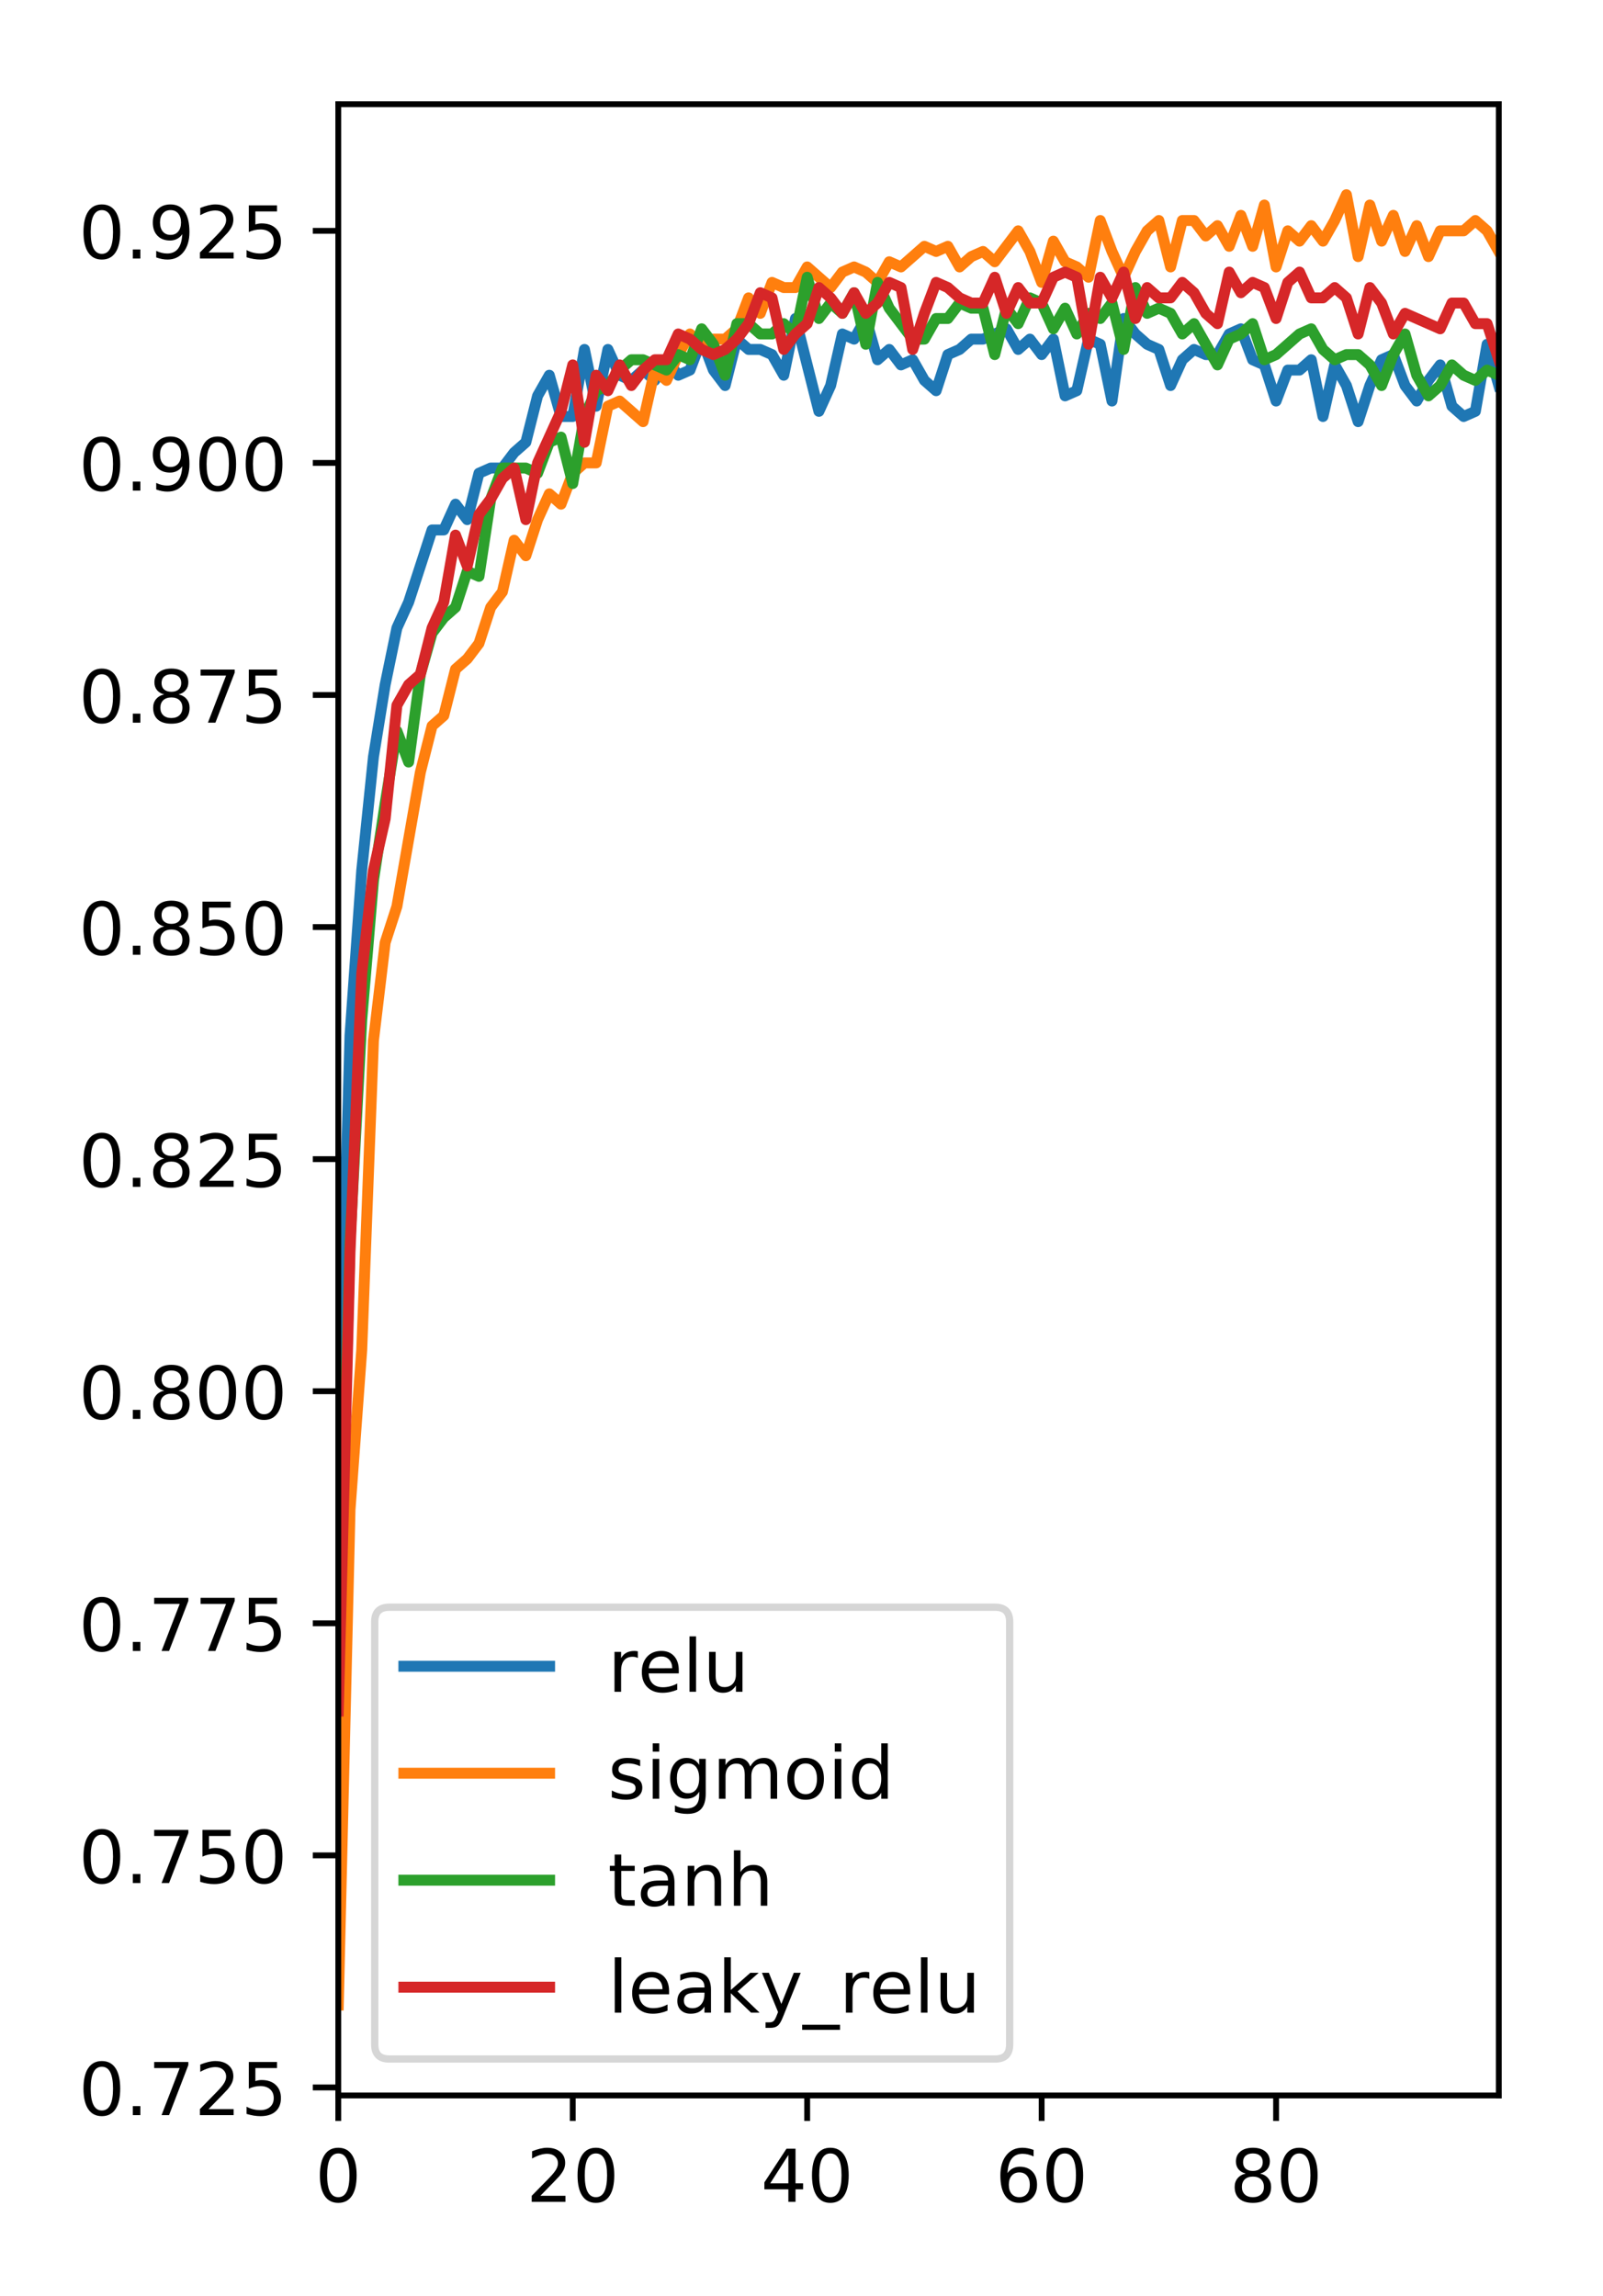 <?xml version="1.0" encoding="utf-8" standalone="no"?>
<!DOCTYPE svg PUBLIC "-//W3C//DTD SVG 1.1//EN"
  "http://www.w3.org/Graphics/SVG/1.1/DTD/svg11.dtd">
<!-- Created with matplotlib (https://matplotlib.org/) -->
<svg height="315pt" version="1.1" viewBox="0 0 220 315" width="220pt" xmlns="http://www.w3.org/2000/svg" xmlns:xlink="http://www.w3.org/1999/xlink">
 <defs>
  <style type="text/css">
*{stroke-linecap:butt;stroke-linejoin:round;}
  </style>
 </defs>
 <g id="figure_1">
  <g id="patch_1">
   <path d="M 0 315 
L 220 315 
L 220 0 
L 0 0 
z
" style="fill:#ffffff;"/>
  </g>
  <g id="axes_1">
   <g id="patch_2">
    <path d="M 46.428 287.522 
L 205.7 287.522 
L 205.7 14.3 
L 46.428 14.3 
z
" style="fill:#ffffff;"/>
   </g>
   <g id="matplotlib.axis_1">
    <g id="xtick_1">
     <g id="line2d_1">
      <defs>
       <path d="M 0 0 
L 0 3.5 
" id="mc4a5645171" style="stroke:#000000;stroke-width:0.8;"/>
      </defs>
      <g>
       <use style="stroke:#000000;stroke-width:0.8;" x="46.428" xlink:href="#mc4a5645171" y="287.522"/>
      </g>
     </g>
     <g id="text_1">
      <!-- 0 -->
      <defs>
       <path d="M 31.781 66.406 
Q 24.172 66.406 20.328 58.906 
Q 16.5 51.422 16.5 36.375 
Q 16.5 21.391 20.328 13.891 
Q 24.172 6.391 31.781 6.391 
Q 39.453 6.391 43.281 13.891 
Q 47.125 21.391 47.125 36.375 
Q 47.125 51.422 43.281 58.906 
Q 39.453 66.406 31.781 66.406 
z
M 31.781 74.219 
Q 44.047 74.219 50.516 64.516 
Q 56.984 54.828 56.984 36.375 
Q 56.984 17.969 50.516 8.266 
Q 44.047 -1.422 31.781 -1.422 
Q 19.531 -1.422 13.062 8.266 
Q 6.594 17.969 6.594 36.375 
Q 6.594 54.828 13.062 64.516 
Q 19.531 74.219 31.781 74.219 
z
" id="DejaVuSans-48"/>
      </defs>
      <g transform="translate(43.247 302.12)scale(0.1 -0.1)">
       <use xlink:href="#DejaVuSans-48"/>
      </g>
     </g>
    </g>
    <g id="xtick_2">
     <g id="line2d_2">
      <g>
       <use style="stroke:#000000;stroke-width:0.8;" x="78.604" xlink:href="#mc4a5645171" y="287.522"/>
      </g>
     </g>
     <g id="text_2">
      <!-- 20 -->
      <defs>
       <path d="M 19.188 8.297 
L 53.609 8.297 
L 53.609 0 
L 7.328 0 
L 7.328 8.297 
Q 12.938 14.109 22.625 23.891 
Q 32.328 33.688 34.812 36.531 
Q 39.547 41.844 41.422 45.531 
Q 43.312 49.219 43.312 52.781 
Q 43.312 58.594 39.234 62.25 
Q 35.156 65.922 28.609 65.922 
Q 23.969 65.922 18.812 64.312 
Q 13.672 62.703 7.812 59.422 
L 7.812 69.391 
Q 13.766 71.781 18.938 73 
Q 24.125 74.219 28.422 74.219 
Q 39.75 74.219 46.484 68.547 
Q 53.219 62.891 53.219 53.422 
Q 53.219 48.922 51.531 44.891 
Q 49.859 40.875 45.406 35.406 
Q 44.188 33.984 37.641 27.219 
Q 31.109 20.453 19.188 8.297 
z
" id="DejaVuSans-50"/>
      </defs>
      <g transform="translate(72.242 302.12)scale(0.1 -0.1)">
       <use xlink:href="#DejaVuSans-50"/>
       <use x="63.623" xlink:href="#DejaVuSans-48"/>
      </g>
     </g>
    </g>
    <g id="xtick_3">
     <g id="line2d_3">
      <g>
       <use style="stroke:#000000;stroke-width:0.8;" x="110.78" xlink:href="#mc4a5645171" y="287.522"/>
      </g>
     </g>
     <g id="text_3">
      <!-- 40 -->
      <defs>
       <path d="M 37.797 64.312 
L 12.891 25.391 
L 37.797 25.391 
z
M 35.203 72.906 
L 47.609 72.906 
L 47.609 25.391 
L 58.016 25.391 
L 58.016 17.188 
L 47.609 17.188 
L 47.609 0 
L 37.797 0 
L 37.797 17.188 
L 4.891 17.188 
L 4.891 26.703 
z
" id="DejaVuSans-52"/>
      </defs>
      <g transform="translate(104.418 302.12)scale(0.1 -0.1)">
       <use xlink:href="#DejaVuSans-52"/>
       <use x="63.623" xlink:href="#DejaVuSans-48"/>
      </g>
     </g>
    </g>
    <g id="xtick_4">
     <g id="line2d_4">
      <g>
       <use style="stroke:#000000;stroke-width:0.8;" x="142.957" xlink:href="#mc4a5645171" y="287.522"/>
      </g>
     </g>
     <g id="text_4">
      <!-- 60 -->
      <defs>
       <path d="M 33.016 40.375 
Q 26.375 40.375 22.484 35.828 
Q 18.609 31.297 18.609 23.391 
Q 18.609 15.531 22.484 10.953 
Q 26.375 6.391 33.016 6.391 
Q 39.656 6.391 43.531 10.953 
Q 47.406 15.531 47.406 23.391 
Q 47.406 31.297 43.531 35.828 
Q 39.656 40.375 33.016 40.375 
z
M 52.594 71.297 
L 52.594 62.312 
Q 48.875 64.062 45.094 64.984 
Q 41.312 65.922 37.594 65.922 
Q 27.828 65.922 22.672 59.328 
Q 17.531 52.734 16.797 39.406 
Q 19.672 43.656 24.016 45.922 
Q 28.375 48.188 33.594 48.188 
Q 44.578 48.188 50.953 41.516 
Q 57.328 34.859 57.328 23.391 
Q 57.328 12.156 50.688 5.359 
Q 44.047 -1.422 33.016 -1.422 
Q 20.359 -1.422 13.672 8.266 
Q 6.984 17.969 6.984 36.375 
Q 6.984 53.656 15.188 63.938 
Q 23.391 74.219 37.203 74.219 
Q 40.922 74.219 44.703 73.484 
Q 48.484 72.75 52.594 71.297 
z
" id="DejaVuSans-54"/>
      </defs>
      <g transform="translate(136.594 302.12)scale(0.1 -0.1)">
       <use xlink:href="#DejaVuSans-54"/>
       <use x="63.623" xlink:href="#DejaVuSans-48"/>
      </g>
     </g>
    </g>
    <g id="xtick_5">
     <g id="line2d_5">
      <g>
       <use style="stroke:#000000;stroke-width:0.8;" x="175.133" xlink:href="#mc4a5645171" y="287.522"/>
      </g>
     </g>
     <g id="text_5">
      <!-- 80 -->
      <defs>
       <path d="M 31.781 34.625 
Q 24.75 34.625 20.719 30.859 
Q 16.703 27.094 16.703 20.516 
Q 16.703 13.922 20.719 10.156 
Q 24.75 6.391 31.781 6.391 
Q 38.812 6.391 42.859 10.172 
Q 46.922 13.969 46.922 20.516 
Q 46.922 27.094 42.891 30.859 
Q 38.875 34.625 31.781 34.625 
z
M 21.922 38.812 
Q 15.578 40.375 12.031 44.719 
Q 8.5 49.078 8.5 55.328 
Q 8.5 64.062 14.719 69.141 
Q 20.953 74.219 31.781 74.219 
Q 42.672 74.219 48.875 69.141 
Q 55.078 64.062 55.078 55.328 
Q 55.078 49.078 51.531 44.719 
Q 48 40.375 41.703 38.812 
Q 48.828 37.156 52.797 32.312 
Q 56.781 27.484 56.781 20.516 
Q 56.781 9.906 50.312 4.234 
Q 43.844 -1.422 31.781 -1.422 
Q 19.734 -1.422 13.25 4.234 
Q 6.781 9.906 6.781 20.516 
Q 6.781 27.484 10.781 32.312 
Q 14.797 37.156 21.922 38.812 
z
M 18.312 54.391 
Q 18.312 48.734 21.844 45.562 
Q 25.391 42.391 31.781 42.391 
Q 38.141 42.391 41.719 45.562 
Q 45.312 48.734 45.312 54.391 
Q 45.312 60.062 41.719 63.234 
Q 38.141 66.406 31.781 66.406 
Q 25.391 66.406 21.844 63.234 
Q 18.312 60.062 18.312 54.391 
z
" id="DejaVuSans-56"/>
      </defs>
      <g transform="translate(168.77 302.12)scale(0.1 -0.1)">
       <use xlink:href="#DejaVuSans-56"/>
       <use x="63.623" xlink:href="#DejaVuSans-48"/>
      </g>
     </g>
    </g>
   </g>
   <g id="matplotlib.axis_2">
    <g id="ytick_1">
     <g id="line2d_6">
      <defs>
       <path d="M 0 0 
L -3.5 0 
" id="ma31506665f" style="stroke:#000000;stroke-width:0.8;"/>
      </defs>
      <g>
       <use style="stroke:#000000;stroke-width:0.8;" x="46.428" xlink:href="#ma31506665f" y="286.425"/>
      </g>
     </g>
     <g id="text_6">
      <!-- 0.725 -->
      <defs>
       <path d="M 10.688 12.406 
L 21 12.406 
L 21 0 
L 10.688 0 
z
" id="DejaVuSans-46"/>
       <path d="M 8.203 72.906 
L 55.078 72.906 
L 55.078 68.703 
L 28.609 0 
L 18.312 0 
L 43.219 64.594 
L 8.203 64.594 
z
" id="DejaVuSans-55"/>
       <path d="M 10.797 72.906 
L 49.516 72.906 
L 49.516 64.594 
L 19.828 64.594 
L 19.828 46.734 
Q 21.969 47.469 24.109 47.828 
Q 26.266 48.188 28.422 48.188 
Q 40.625 48.188 47.75 41.5 
Q 54.891 34.812 54.891 23.391 
Q 54.891 11.625 47.562 5.094 
Q 40.234 -1.422 26.906 -1.422 
Q 22.312 -1.422 17.547 -0.641 
Q 12.797 0.141 7.719 1.703 
L 7.719 11.625 
Q 12.109 9.234 16.797 8.062 
Q 21.484 6.891 26.703 6.891 
Q 35.156 6.891 40.078 11.328 
Q 45.016 15.766 45.016 23.391 
Q 45.016 31 40.078 35.438 
Q 35.156 39.891 26.703 39.891 
Q 22.75 39.891 18.812 39.016 
Q 14.891 38.141 10.797 36.281 
z
" id="DejaVuSans-53"/>
      </defs>
      <g transform="translate(10.8 290.224)scale(0.1 -0.1)">
       <use xlink:href="#DejaVuSans-48"/>
       <use x="63.623" xlink:href="#DejaVuSans-46"/>
       <use x="95.41" xlink:href="#DejaVuSans-55"/>
       <use x="159.033" xlink:href="#DejaVuSans-50"/>
       <use x="222.656" xlink:href="#DejaVuSans-53"/>
      </g>
     </g>
    </g>
    <g id="ytick_2">
     <g id="line2d_7">
      <g>
       <use style="stroke:#000000;stroke-width:0.8;" x="46.428" xlink:href="#ma31506665f" y="254.581"/>
      </g>
     </g>
     <g id="text_7">
      <!-- 0.750 -->
      <g transform="translate(10.8 258.38)scale(0.1 -0.1)">
       <use xlink:href="#DejaVuSans-48"/>
       <use x="63.623" xlink:href="#DejaVuSans-46"/>
       <use x="95.41" xlink:href="#DejaVuSans-55"/>
       <use x="159.033" xlink:href="#DejaVuSans-53"/>
       <use x="222.656" xlink:href="#DejaVuSans-48"/>
      </g>
     </g>
    </g>
    <g id="ytick_3">
     <g id="line2d_8">
      <g>
       <use style="stroke:#000000;stroke-width:0.8;" x="46.428" xlink:href="#ma31506665f" y="222.737"/>
      </g>
     </g>
     <g id="text_8">
      <!-- 0.775 -->
      <g transform="translate(10.8 226.536)scale(0.1 -0.1)">
       <use xlink:href="#DejaVuSans-48"/>
       <use x="63.623" xlink:href="#DejaVuSans-46"/>
       <use x="95.41" xlink:href="#DejaVuSans-55"/>
       <use x="159.033" xlink:href="#DejaVuSans-55"/>
       <use x="222.656" xlink:href="#DejaVuSans-53"/>
      </g>
     </g>
    </g>
    <g id="ytick_4">
     <g id="line2d_9">
      <g>
       <use style="stroke:#000000;stroke-width:0.8;" x="46.428" xlink:href="#ma31506665f" y="190.893"/>
      </g>
     </g>
     <g id="text_9">
      <!-- 0.800 -->
      <g transform="translate(10.8 194.692)scale(0.1 -0.1)">
       <use xlink:href="#DejaVuSans-48"/>
       <use x="63.623" xlink:href="#DejaVuSans-46"/>
       <use x="95.41" xlink:href="#DejaVuSans-56"/>
       <use x="159.033" xlink:href="#DejaVuSans-48"/>
       <use x="222.656" xlink:href="#DejaVuSans-48"/>
      </g>
     </g>
    </g>
    <g id="ytick_5">
     <g id="line2d_10">
      <g>
       <use style="stroke:#000000;stroke-width:0.8;" x="46.428" xlink:href="#ma31506665f" y="159.049"/>
      </g>
     </g>
     <g id="text_10">
      <!-- 0.825 -->
      <g transform="translate(10.8 162.848)scale(0.1 -0.1)">
       <use xlink:href="#DejaVuSans-48"/>
       <use x="63.623" xlink:href="#DejaVuSans-46"/>
       <use x="95.41" xlink:href="#DejaVuSans-56"/>
       <use x="159.033" xlink:href="#DejaVuSans-50"/>
       <use x="222.656" xlink:href="#DejaVuSans-53"/>
      </g>
     </g>
    </g>
    <g id="ytick_6">
     <g id="line2d_11">
      <g>
       <use style="stroke:#000000;stroke-width:0.8;" x="46.428" xlink:href="#ma31506665f" y="127.205"/>
      </g>
     </g>
     <g id="text_11">
      <!-- 0.850 -->
      <g transform="translate(10.8 131.004)scale(0.1 -0.1)">
       <use xlink:href="#DejaVuSans-48"/>
       <use x="63.623" xlink:href="#DejaVuSans-46"/>
       <use x="95.41" xlink:href="#DejaVuSans-56"/>
       <use x="159.033" xlink:href="#DejaVuSans-53"/>
       <use x="222.656" xlink:href="#DejaVuSans-48"/>
      </g>
     </g>
    </g>
    <g id="ytick_7">
     <g id="line2d_12">
      <g>
       <use style="stroke:#000000;stroke-width:0.8;" x="46.428" xlink:href="#ma31506665f" y="95.361"/>
      </g>
     </g>
     <g id="text_12">
      <!-- 0.875 -->
      <g transform="translate(10.8 99.16)scale(0.1 -0.1)">
       <use xlink:href="#DejaVuSans-48"/>
       <use x="63.623" xlink:href="#DejaVuSans-46"/>
       <use x="95.41" xlink:href="#DejaVuSans-56"/>
       <use x="159.033" xlink:href="#DejaVuSans-55"/>
       <use x="222.656" xlink:href="#DejaVuSans-53"/>
      </g>
     </g>
    </g>
    <g id="ytick_8">
     <g id="line2d_13">
      <g>
       <use style="stroke:#000000;stroke-width:0.8;" x="46.428" xlink:href="#ma31506665f" y="63.517"/>
      </g>
     </g>
     <g id="text_13">
      <!-- 0.900 -->
      <defs>
       <path d="M 10.984 1.516 
L 10.984 10.5 
Q 14.703 8.734 18.5 7.812 
Q 22.312 6.891 25.984 6.891 
Q 35.75 6.891 40.891 13.453 
Q 46.047 20.016 46.781 33.406 
Q 43.953 29.203 39.594 26.953 
Q 35.25 24.703 29.984 24.703 
Q 19.047 24.703 12.672 31.312 
Q 6.297 37.938 6.297 49.422 
Q 6.297 60.641 12.938 67.422 
Q 19.578 74.219 30.609 74.219 
Q 43.266 74.219 49.922 64.516 
Q 56.594 54.828 56.594 36.375 
Q 56.594 19.141 48.406 8.859 
Q 40.234 -1.422 26.422 -1.422 
Q 22.703 -1.422 18.891 -0.688 
Q 15.094 0.047 10.984 1.516 
z
M 30.609 32.422 
Q 37.25 32.422 41.125 36.953 
Q 45.016 41.5 45.016 49.422 
Q 45.016 57.281 41.125 61.844 
Q 37.25 66.406 30.609 66.406 
Q 23.969 66.406 20.094 61.844 
Q 16.219 57.281 16.219 49.422 
Q 16.219 41.5 20.094 36.953 
Q 23.969 32.422 30.609 32.422 
z
" id="DejaVuSans-57"/>
      </defs>
      <g transform="translate(10.8 67.316)scale(0.1 -0.1)">
       <use xlink:href="#DejaVuSans-48"/>
       <use x="63.623" xlink:href="#DejaVuSans-46"/>
       <use x="95.41" xlink:href="#DejaVuSans-57"/>
       <use x="159.033" xlink:href="#DejaVuSans-48"/>
       <use x="222.656" xlink:href="#DejaVuSans-48"/>
      </g>
     </g>
    </g>
    <g id="ytick_9">
     <g id="line2d_14">
      <g>
       <use style="stroke:#000000;stroke-width:0.8;" x="46.428" xlink:href="#ma31506665f" y="31.673"/>
      </g>
     </g>
     <g id="text_14">
      <!-- 0.925 -->
      <g transform="translate(10.8 35.472)scale(0.1 -0.1)">
       <use xlink:href="#DejaVuSans-48"/>
       <use x="63.623" xlink:href="#DejaVuSans-46"/>
       <use x="95.41" xlink:href="#DejaVuSans-57"/>
       <use x="159.033" xlink:href="#DejaVuSans-50"/>
       <use x="222.656" xlink:href="#DejaVuSans-53"/>
      </g>
     </g>
    </g>
   </g>
   <g id="line2d_15">
    <path clip-path="url(#p5e2d512b3e)" d="M 46.428 199.385 
L 48.037 142.065 
L 49.646 119.421 
L 51.255 103.853 
L 52.863 93.945 
L 54.472 86.161 
L 56.081 82.623 
L 57.69 77.67 
L 59.299 72.716 
L 60.907 72.716 
L 62.516 69.178 
L 64.125 71.301 
L 65.734 64.932 
L 67.343 64.224 
L 68.951 64.224 
L 70.56 62.101 
L 72.169 60.686 
L 73.778 54.317 
L 75.387 51.487 
L 76.995 57.148 
L 78.604 57.148 
L 80.213 47.949 
L 81.822 55.733 
L 83.431 47.949 
L 85.039 51.487 
L 86.648 52.194 
L 88.257 50.779 
L 89.866 52.194 
L 91.475 49.364 
L 93.084 51.487 
L 94.692 50.779 
L 96.301 46.533 
L 97.91 50.779 
L 99.519 52.902 
L 101.128 46.533 
L 102.736 47.949 
L 104.345 47.949 
L 105.954 48.656 
L 107.563 51.487 
L 109.172 43.703 
L 110.78 50.071 
L 112.389 56.44 
L 113.998 52.902 
L 115.607 45.826 
L 117.216 46.533 
L 118.824 43.703 
L 120.433 49.364 
L 122.042 47.949 
L 123.651 50.071 
L 125.26 49.364 
L 126.868 52.194 
L 128.477 53.61 
L 130.086 48.656 
L 131.695 47.949 
L 133.304 46.533 
L 134.912 46.533 
L 136.521 45.826 
L 138.13 45.118 
L 139.739 47.949 
L 141.348 46.533 
L 142.957 48.656 
L 144.565 46.533 
L 146.174 54.317 
L 147.783 53.61 
L 149.392 46.533 
L 151.001 47.241 
L 152.609 55.025 
L 154.218 43.703 
L 155.827 45.826 
L 157.436 47.241 
L 159.045 47.949 
L 160.653 52.902 
L 162.262 49.364 
L 163.871 47.949 
L 165.48 48.656 
L 167.089 48.656 
L 168.697 45.826 
L 170.306 45.118 
L 171.915 49.364 
L 173.524 50.071 
L 175.133 55.025 
L 176.741 50.779 
L 178.35 50.779 
L 179.959 49.364 
L 181.568 57.148 
L 183.177 50.071 
L 184.786 52.902 
L 186.394 57.856 
L 188.003 52.902 
L 189.612 49.364 
L 191.221 48.656 
L 192.83 52.902 
L 194.438 55.025 
L 196.047 52.194 
L 197.656 50.071 
L 199.265 55.733 
L 200.874 57.148 
L 202.482 56.44 
L 204.091 47.241 
L 205.7 52.902 
" style="fill:none;stroke:#1f77b4;stroke-linecap:square;stroke-width:1.5;"/>
   </g>
   <g id="line2d_16">
    <path clip-path="url(#p5e2d512b3e)" d="M 46.428 275.103 
L 48.037 207.169 
L 49.646 185.232 
L 51.255 142.773 
L 52.863 129.328 
L 54.472 124.374 
L 56.081 115.175 
L 57.69 105.975 
L 59.299 99.607 
L 60.907 98.191 
L 62.516 91.823 
L 64.125 90.407 
L 65.734 88.284 
L 67.343 83.331 
L 68.951 81.208 
L 70.56 74.131 
L 72.169 76.254 
L 73.778 71.301 
L 75.387 67.763 
L 76.995 69.178 
L 78.604 64.932 
L 80.213 63.517 
L 81.822 63.517 
L 83.431 55.733 
L 85.039 55.025 
L 86.648 56.44 
L 88.257 57.856 
L 89.866 50.779 
L 91.475 52.194 
L 93.084 48.656 
L 94.692 45.826 
L 96.301 47.241 
L 97.91 46.533 
L 99.519 46.533 
L 101.128 45.118 
L 102.736 40.872 
L 104.345 42.995 
L 105.954 38.749 
L 107.563 39.457 
L 109.172 39.457 
L 110.78 36.626 
L 112.389 38.042 
L 113.998 39.457 
L 115.607 37.334 
L 117.216 36.626 
L 118.824 37.334 
L 120.433 38.749 
L 122.042 35.919 
L 123.651 36.626 
L 125.26 35.211 
L 126.868 33.796 
L 128.477 34.503 
L 130.086 33.796 
L 131.695 36.626 
L 133.304 35.211 
L 134.912 34.503 
L 136.521 35.919 
L 138.13 33.796 
L 139.739 31.673 
L 141.348 34.503 
L 142.957 38.749 
L 144.565 33.088 
L 146.174 35.919 
L 147.783 36.626 
L 149.392 38.041 
L 151.001 30.257 
L 152.609 34.503 
L 154.218 38.042 
L 155.827 34.503 
L 157.436 31.673 
L 159.045 30.257 
L 160.653 36.626 
L 162.262 30.257 
L 163.871 30.257 
L 165.48 32.38 
L 167.089 30.965 
L 168.697 33.796 
L 170.306 29.55 
L 171.915 33.796 
L 173.524 28.134 
L 175.133 36.626 
L 176.741 31.673 
L 178.35 33.088 
L 179.959 30.965 
L 181.568 33.088 
L 183.177 30.257 
L 184.786 26.719 
L 186.394 35.211 
L 188.003 28.134 
L 189.612 33.088 
L 191.221 29.55 
L 192.83 34.503 
L 194.438 30.965 
L 196.047 35.211 
L 197.656 31.673 
L 199.265 31.673 
L 200.874 31.673 
L 202.482 30.257 
L 204.091 31.673 
L 205.7 34.503 
" style="fill:none;stroke:#ff7f0e;stroke-linecap:square;stroke-width:1.5;"/>
   </g>
   <g id="line2d_17">
    <path clip-path="url(#p5e2d512b3e)" d="M 46.428 230.521 
L 48.037 170.371 
L 49.646 139.942 
L 51.255 120.836 
L 52.863 110.221 
L 54.472 100.314 
L 56.081 104.56 
L 57.69 92.53 
L 59.299 86.869 
L 60.907 84.746 
L 62.516 83.331 
L 64.125 78.377 
L 65.734 79.085 
L 67.343 68.47 
L 68.951 64.224 
L 70.56 64.224 
L 72.169 64.224 
L 73.778 64.932 
L 75.387 60.686 
L 76.995 59.979 
L 78.604 66.347 
L 80.213 57.148 
L 81.822 53.61 
L 83.431 52.902 
L 85.039 50.779 
L 86.648 49.364 
L 88.257 49.364 
L 89.866 50.071 
L 91.475 50.779 
L 93.084 48.656 
L 94.692 49.364 
L 96.301 45.118 
L 97.91 47.241 
L 99.519 51.487 
L 101.128 44.41 
L 102.736 44.41 
L 104.345 45.826 
L 105.954 45.826 
L 107.563 44.41 
L 109.172 45.826 
L 110.78 38.041 
L 112.389 43.703 
L 113.998 41.58 
L 115.607 42.995 
L 117.216 40.164 
L 118.824 47.241 
L 120.433 38.749 
L 122.042 42.287 
L 123.651 44.41 
L 125.26 46.533 
L 126.868 46.533 
L 128.477 43.703 
L 130.086 43.703 
L 131.695 41.58 
L 133.304 42.287 
L 134.912 42.287 
L 136.521 48.656 
L 138.13 42.287 
L 139.739 44.41 
L 141.348 40.872 
L 142.957 41.58 
L 144.565 45.118 
L 146.174 42.287 
L 147.783 45.826 
L 149.392 42.995 
L 151.001 43.703 
L 152.609 41.58 
L 154.218 47.949 
L 155.827 39.457 
L 157.436 42.995 
L 159.045 42.287 
L 160.653 42.995 
L 162.262 45.826 
L 163.871 44.41 
L 165.48 47.241 
L 167.089 50.071 
L 168.697 46.533 
L 170.306 45.826 
L 171.915 44.41 
L 173.524 49.364 
L 175.133 48.656 
L 176.741 47.241 
L 178.35 45.826 
L 179.959 45.118 
L 181.568 47.949 
L 183.177 49.364 
L 184.786 48.656 
L 186.394 48.656 
L 188.003 50.071 
L 189.612 52.902 
L 191.221 48.656 
L 192.83 45.826 
L 194.438 51.487 
L 196.047 54.317 
L 197.656 52.902 
L 199.265 50.071 
L 200.874 51.487 
L 202.482 52.194 
L 204.091 50.779 
L 205.7 51.487 
" style="fill:none;stroke:#2ca02c;stroke-linecap:square;stroke-width:1.5;"/>
   </g>
   <g id="line2d_18">
    <path clip-path="url(#p5e2d512b3e)" d="M 46.428 234.767 
L 48.037 171.786 
L 49.646 133.574 
L 51.255 119.421 
L 52.863 112.344 
L 54.472 96.776 
L 56.081 93.945 
L 57.69 92.53 
L 59.299 86.161 
L 60.907 82.623 
L 62.516 73.424 
L 64.125 77.67 
L 65.734 70.593 
L 67.343 68.47 
L 68.951 65.64 
L 70.56 64.224 
L 72.169 71.301 
L 73.778 63.517 
L 75.387 59.979 
L 76.995 56.44 
L 78.604 50.071 
L 80.213 60.686 
L 81.822 51.487 
L 83.431 53.61 
L 85.039 50.071 
L 86.648 52.902 
L 88.257 50.779 
L 89.866 49.364 
L 91.475 49.364 
L 93.084 45.826 
L 94.692 46.533 
L 96.301 47.949 
L 97.91 48.656 
L 99.519 47.949 
L 101.128 46.533 
L 102.736 44.41 
L 104.345 40.164 
L 105.954 40.872 
L 107.563 47.949 
L 109.172 45.826 
L 110.78 44.41 
L 112.389 39.457 
L 113.998 40.872 
L 115.607 42.995 
L 117.216 40.164 
L 118.824 42.995 
L 120.433 41.58 
L 122.042 38.749 
L 123.651 39.457 
L 125.26 47.949 
L 126.868 42.995 
L 128.477 38.749 
L 130.086 39.457 
L 131.695 40.872 
L 133.304 41.58 
L 134.912 41.58 
L 136.521 38.042 
L 138.13 42.995 
L 139.739 39.457 
L 141.348 41.58 
L 142.957 41.58 
L 144.565 38.041 
L 146.174 37.334 
L 147.783 38.042 
L 149.392 47.241 
L 151.001 38.041 
L 152.609 40.872 
L 154.218 37.334 
L 155.827 43.703 
L 157.436 39.457 
L 159.045 40.872 
L 160.653 40.872 
L 162.262 38.749 
L 163.871 40.164 
L 165.48 42.995 
L 167.089 44.41 
L 168.697 37.334 
L 170.306 40.164 
L 171.915 38.749 
L 173.524 39.457 
L 175.133 43.703 
L 176.741 38.749 
L 178.35 37.334 
L 179.959 40.872 
L 181.568 40.872 
L 183.177 39.457 
L 184.786 40.872 
L 186.394 45.826 
L 188.003 39.457 
L 189.612 41.58 
L 191.221 45.826 
L 192.83 42.995 
L 194.438 43.703 
L 196.047 44.41 
L 197.656 45.118 
L 199.265 41.58 
L 200.874 41.58 
L 202.482 44.41 
L 204.091 44.41 
L 205.7 49.364 
" style="fill:none;stroke:#d62728;stroke-linecap:square;stroke-width:1.5;"/>
   </g>
   <g id="patch_3">
    <path d="M 46.428 287.522 
L 46.428 14.3 
" style="fill:none;stroke:#000000;stroke-linecap:square;stroke-linejoin:miter;stroke-width:0.8;"/>
   </g>
   <g id="patch_4">
    <path d="M 205.7 287.522 
L 205.7 14.3 
" style="fill:none;stroke:#000000;stroke-linecap:square;stroke-linejoin:miter;stroke-width:0.8;"/>
   </g>
   <g id="patch_5">
    <path d="M 46.428 287.522 
L 205.7 287.522 
" style="fill:none;stroke:#000000;stroke-linecap:square;stroke-linejoin:miter;stroke-width:0.8;"/>
   </g>
   <g id="patch_6">
    <path d="M 46.428 14.3 
L 205.7 14.3 
" style="fill:none;stroke:#000000;stroke-linecap:square;stroke-linejoin:miter;stroke-width:0.8;"/>
   </g>
   <g id="legend_1">
    <g id="patch_7">
     <path d="M 53.428 282.522 
L 136.569 282.522 
Q 138.569 282.522 138.569 280.522 
L 138.569 222.531 
Q 138.569 220.531 136.569 220.531 
L 53.428 220.531 
Q 51.428 220.531 51.428 222.531 
L 51.428 280.522 
Q 51.428 282.522 53.428 282.522 
z
" style="fill:#ffffff;opacity:0.8;stroke:#cccccc;stroke-linejoin:miter;"/>
    </g>
    <g id="line2d_19">
     <path d="M 55.428 228.63 
L 75.428 228.63 
" style="fill:none;stroke:#1f77b4;stroke-linecap:square;stroke-width:1.5;"/>
    </g>
    <g id="line2d_20"/>
    <g id="text_15">
     <!-- relu -->
     <defs>
      <path d="M 41.109 46.297 
Q 39.594 47.172 37.812 47.578 
Q 36.031 48 33.891 48 
Q 26.266 48 22.188 43.047 
Q 18.109 38.094 18.109 28.812 
L 18.109 0 
L 9.078 0 
L 9.078 54.688 
L 18.109 54.688 
L 18.109 46.188 
Q 20.953 51.172 25.484 53.578 
Q 30.031 56 36.531 56 
Q 37.453 56 38.578 55.875 
Q 39.703 55.766 41.062 55.516 
z
" id="DejaVuSans-114"/>
      <path d="M 56.203 29.594 
L 56.203 25.203 
L 14.891 25.203 
Q 15.484 15.922 20.484 11.062 
Q 25.484 6.203 34.422 6.203 
Q 39.594 6.203 44.453 7.469 
Q 49.312 8.734 54.109 11.281 
L 54.109 2.781 
Q 49.266 0.734 44.188 -0.344 
Q 39.109 -1.422 33.891 -1.422 
Q 20.797 -1.422 13.156 6.188 
Q 5.516 13.812 5.516 26.812 
Q 5.516 40.234 12.766 48.109 
Q 20.016 56 32.328 56 
Q 43.359 56 49.781 48.891 
Q 56.203 41.797 56.203 29.594 
z
M 47.219 32.234 
Q 47.125 39.594 43.094 43.984 
Q 39.062 48.391 32.422 48.391 
Q 24.906 48.391 20.391 44.141 
Q 15.875 39.891 15.188 32.172 
z
" id="DejaVuSans-101"/>
      <path d="M 9.422 75.984 
L 18.406 75.984 
L 18.406 0 
L 9.422 0 
z
" id="DejaVuSans-108"/>
      <path d="M 8.5 21.578 
L 8.5 54.688 
L 17.484 54.688 
L 17.484 21.922 
Q 17.484 14.156 20.5 10.266 
Q 23.531 6.391 29.594 6.391 
Q 36.859 6.391 41.078 11.031 
Q 45.312 15.672 45.312 23.688 
L 45.312 54.688 
L 54.297 54.688 
L 54.297 0 
L 45.312 0 
L 45.312 8.406 
Q 42.047 3.422 37.719 1 
Q 33.406 -1.422 27.688 -1.422 
Q 18.266 -1.422 13.375 4.438 
Q 8.5 10.297 8.5 21.578 
z
M 31.109 56 
z
" id="DejaVuSans-117"/>
     </defs>
     <g transform="translate(83.428 232.13)scale(0.1 -0.1)">
      <use xlink:href="#DejaVuSans-114"/>
      <use x="41.082" xlink:href="#DejaVuSans-101"/>
      <use x="102.605" xlink:href="#DejaVuSans-108"/>
      <use x="130.389" xlink:href="#DejaVuSans-117"/>
     </g>
    </g>
    <g id="line2d_21">
     <path d="M 55.428 243.308 
L 75.428 243.308 
" style="fill:none;stroke:#ff7f0e;stroke-linecap:square;stroke-width:1.5;"/>
    </g>
    <g id="line2d_22"/>
    <g id="text_16">
     <!-- sigmoid -->
     <defs>
      <path d="M 44.281 53.078 
L 44.281 44.578 
Q 40.484 46.531 36.375 47.5 
Q 32.281 48.484 27.875 48.484 
Q 21.188 48.484 17.844 46.438 
Q 14.5 44.391 14.5 40.281 
Q 14.5 37.156 16.891 35.375 
Q 19.281 33.594 26.516 31.984 
L 29.594 31.297 
Q 39.156 29.25 43.188 25.516 
Q 47.219 21.781 47.219 15.094 
Q 47.219 7.469 41.188 3.016 
Q 35.156 -1.422 24.609 -1.422 
Q 20.219 -1.422 15.453 -0.562 
Q 10.688 0.297 5.422 2 
L 5.422 11.281 
Q 10.406 8.688 15.234 7.391 
Q 20.062 6.109 24.812 6.109 
Q 31.156 6.109 34.562 8.281 
Q 37.984 10.453 37.984 14.406 
Q 37.984 18.062 35.516 20.016 
Q 33.062 21.969 24.703 23.781 
L 21.578 24.516 
Q 13.234 26.266 9.516 29.906 
Q 5.812 33.547 5.812 39.891 
Q 5.812 47.609 11.281 51.797 
Q 16.75 56 26.812 56 
Q 31.781 56 36.172 55.266 
Q 40.578 54.547 44.281 53.078 
z
" id="DejaVuSans-115"/>
      <path d="M 9.422 54.688 
L 18.406 54.688 
L 18.406 0 
L 9.422 0 
z
M 9.422 75.984 
L 18.406 75.984 
L 18.406 64.594 
L 9.422 64.594 
z
" id="DejaVuSans-105"/>
      <path d="M 45.406 27.984 
Q 45.406 37.75 41.375 43.109 
Q 37.359 48.484 30.078 48.484 
Q 22.859 48.484 18.828 43.109 
Q 14.797 37.75 14.797 27.984 
Q 14.797 18.266 18.828 12.891 
Q 22.859 7.516 30.078 7.516 
Q 37.359 7.516 41.375 12.891 
Q 45.406 18.266 45.406 27.984 
z
M 54.391 6.781 
Q 54.391 -7.172 48.188 -13.984 
Q 42 -20.797 29.203 -20.797 
Q 24.469 -20.797 20.266 -20.094 
Q 16.062 -19.391 12.109 -17.922 
L 12.109 -9.188 
Q 16.062 -11.328 19.922 -12.344 
Q 23.781 -13.375 27.781 -13.375 
Q 36.625 -13.375 41.016 -8.766 
Q 45.406 -4.156 45.406 5.172 
L 45.406 9.625 
Q 42.625 4.781 38.281 2.391 
Q 33.938 0 27.875 0 
Q 17.828 0 11.672 7.656 
Q 5.516 15.328 5.516 27.984 
Q 5.516 40.672 11.672 48.328 
Q 17.828 56 27.875 56 
Q 33.938 56 38.281 53.609 
Q 42.625 51.219 45.406 46.391 
L 45.406 54.688 
L 54.391 54.688 
z
" id="DejaVuSans-103"/>
      <path d="M 52 44.188 
Q 55.375 50.25 60.062 53.125 
Q 64.75 56 71.094 56 
Q 79.641 56 84.281 50.016 
Q 88.922 44.047 88.922 33.016 
L 88.922 0 
L 79.891 0 
L 79.891 32.719 
Q 79.891 40.578 77.094 44.375 
Q 74.312 48.188 68.609 48.188 
Q 61.625 48.188 57.562 43.547 
Q 53.516 38.922 53.516 30.906 
L 53.516 0 
L 44.484 0 
L 44.484 32.719 
Q 44.484 40.625 41.703 44.406 
Q 38.922 48.188 33.109 48.188 
Q 26.219 48.188 22.156 43.531 
Q 18.109 38.875 18.109 30.906 
L 18.109 0 
L 9.078 0 
L 9.078 54.688 
L 18.109 54.688 
L 18.109 46.188 
Q 21.188 51.219 25.484 53.609 
Q 29.781 56 35.688 56 
Q 41.656 56 45.828 52.969 
Q 50 49.953 52 44.188 
z
" id="DejaVuSans-109"/>
      <path d="M 30.609 48.391 
Q 23.391 48.391 19.188 42.75 
Q 14.984 37.109 14.984 27.297 
Q 14.984 17.484 19.156 11.844 
Q 23.344 6.203 30.609 6.203 
Q 37.797 6.203 41.984 11.859 
Q 46.188 17.531 46.188 27.297 
Q 46.188 37.016 41.984 42.703 
Q 37.797 48.391 30.609 48.391 
z
M 30.609 56 
Q 42.328 56 49.016 48.375 
Q 55.719 40.766 55.719 27.297 
Q 55.719 13.875 49.016 6.219 
Q 42.328 -1.422 30.609 -1.422 
Q 18.844 -1.422 12.172 6.219 
Q 5.516 13.875 5.516 27.297 
Q 5.516 40.766 12.172 48.375 
Q 18.844 56 30.609 56 
z
" id="DejaVuSans-111"/>
      <path d="M 45.406 46.391 
L 45.406 75.984 
L 54.391 75.984 
L 54.391 0 
L 45.406 0 
L 45.406 8.203 
Q 42.578 3.328 38.25 0.953 
Q 33.938 -1.422 27.875 -1.422 
Q 17.969 -1.422 11.734 6.484 
Q 5.516 14.406 5.516 27.297 
Q 5.516 40.188 11.734 48.094 
Q 17.969 56 27.875 56 
Q 33.938 56 38.25 53.625 
Q 42.578 51.266 45.406 46.391 
z
M 14.797 27.297 
Q 14.797 17.391 18.875 11.75 
Q 22.953 6.109 30.078 6.109 
Q 37.203 6.109 41.297 11.75 
Q 45.406 17.391 45.406 27.297 
Q 45.406 37.203 41.297 42.844 
Q 37.203 48.484 30.078 48.484 
Q 22.953 48.484 18.875 42.844 
Q 14.797 37.203 14.797 27.297 
z
" id="DejaVuSans-100"/>
     </defs>
     <g transform="translate(83.428 246.808)scale(0.1 -0.1)">
      <use xlink:href="#DejaVuSans-115"/>
      <use x="52.1" xlink:href="#DejaVuSans-105"/>
      <use x="79.883" xlink:href="#DejaVuSans-103"/>
      <use x="143.359" xlink:href="#DejaVuSans-109"/>
      <use x="240.771" xlink:href="#DejaVuSans-111"/>
      <use x="301.953" xlink:href="#DejaVuSans-105"/>
      <use x="329.736" xlink:href="#DejaVuSans-100"/>
     </g>
    </g>
    <g id="line2d_23">
     <path d="M 55.428 257.986 
L 75.428 257.986 
" style="fill:none;stroke:#2ca02c;stroke-linecap:square;stroke-width:1.5;"/>
    </g>
    <g id="line2d_24"/>
    <g id="text_17">
     <!-- tanh -->
     <defs>
      <path d="M 18.312 70.219 
L 18.312 54.688 
L 36.812 54.688 
L 36.812 47.703 
L 18.312 47.703 
L 18.312 18.016 
Q 18.312 11.328 20.141 9.422 
Q 21.969 7.516 27.594 7.516 
L 36.812 7.516 
L 36.812 0 
L 27.594 0 
Q 17.188 0 13.234 3.875 
Q 9.281 7.766 9.281 18.016 
L 9.281 47.703 
L 2.688 47.703 
L 2.688 54.688 
L 9.281 54.688 
L 9.281 70.219 
z
" id="DejaVuSans-116"/>
      <path d="M 34.281 27.484 
Q 23.391 27.484 19.188 25 
Q 14.984 22.516 14.984 16.5 
Q 14.984 11.719 18.141 8.906 
Q 21.297 6.109 26.703 6.109 
Q 34.188 6.109 38.703 11.406 
Q 43.219 16.703 43.219 25.484 
L 43.219 27.484 
z
M 52.203 31.203 
L 52.203 0 
L 43.219 0 
L 43.219 8.297 
Q 40.141 3.328 35.547 0.953 
Q 30.953 -1.422 24.312 -1.422 
Q 15.922 -1.422 10.953 3.297 
Q 6 8.016 6 15.922 
Q 6 25.141 12.172 29.828 
Q 18.359 34.516 30.609 34.516 
L 43.219 34.516 
L 43.219 35.406 
Q 43.219 41.609 39.141 45 
Q 35.062 48.391 27.688 48.391 
Q 23 48.391 18.547 47.266 
Q 14.109 46.141 10.016 43.891 
L 10.016 52.203 
Q 14.938 54.109 19.578 55.047 
Q 24.219 56 28.609 56 
Q 40.484 56 46.344 49.844 
Q 52.203 43.703 52.203 31.203 
z
" id="DejaVuSans-97"/>
      <path d="M 54.891 33.016 
L 54.891 0 
L 45.906 0 
L 45.906 32.719 
Q 45.906 40.484 42.875 44.328 
Q 39.844 48.188 33.797 48.188 
Q 26.516 48.188 22.312 43.547 
Q 18.109 38.922 18.109 30.906 
L 18.109 0 
L 9.078 0 
L 9.078 54.688 
L 18.109 54.688 
L 18.109 46.188 
Q 21.344 51.125 25.703 53.562 
Q 30.078 56 35.797 56 
Q 45.219 56 50.047 50.172 
Q 54.891 44.344 54.891 33.016 
z
" id="DejaVuSans-110"/>
      <path d="M 54.891 33.016 
L 54.891 0 
L 45.906 0 
L 45.906 32.719 
Q 45.906 40.484 42.875 44.328 
Q 39.844 48.188 33.797 48.188 
Q 26.516 48.188 22.312 43.547 
Q 18.109 38.922 18.109 30.906 
L 18.109 0 
L 9.078 0 
L 9.078 75.984 
L 18.109 75.984 
L 18.109 46.188 
Q 21.344 51.125 25.703 53.562 
Q 30.078 56 35.797 56 
Q 45.219 56 50.047 50.172 
Q 54.891 44.344 54.891 33.016 
z
" id="DejaVuSans-104"/>
     </defs>
     <g transform="translate(83.428 261.486)scale(0.1 -0.1)">
      <use xlink:href="#DejaVuSans-116"/>
      <use x="39.209" xlink:href="#DejaVuSans-97"/>
      <use x="100.488" xlink:href="#DejaVuSans-110"/>
      <use x="163.867" xlink:href="#DejaVuSans-104"/>
     </g>
    </g>
    <g id="line2d_25">
     <path d="M 55.428 272.664 
L 75.428 272.664 
" style="fill:none;stroke:#d62728;stroke-linecap:square;stroke-width:1.5;"/>
    </g>
    <g id="line2d_26"/>
    <g id="text_18">
     <!-- leaky_relu -->
     <defs>
      <path d="M 9.078 75.984 
L 18.109 75.984 
L 18.109 31.109 
L 44.922 54.688 
L 56.391 54.688 
L 27.391 29.109 
L 57.625 0 
L 45.906 0 
L 18.109 26.703 
L 18.109 0 
L 9.078 0 
z
" id="DejaVuSans-107"/>
      <path d="M 32.172 -5.078 
Q 28.375 -14.844 24.75 -17.812 
Q 21.141 -20.797 15.094 -20.797 
L 7.906 -20.797 
L 7.906 -13.281 
L 13.188 -13.281 
Q 16.891 -13.281 18.938 -11.516 
Q 21 -9.766 23.484 -3.219 
L 25.094 0.875 
L 2.984 54.688 
L 12.5 54.688 
L 29.594 11.922 
L 46.688 54.688 
L 56.203 54.688 
z
" id="DejaVuSans-121"/>
      <path d="M 50.984 -16.609 
L 50.984 -23.578 
L -0.984 -23.578 
L -0.984 -16.609 
z
" id="DejaVuSans-95"/>
     </defs>
     <g transform="translate(83.428 276.164)scale(0.1 -0.1)">
      <use xlink:href="#DejaVuSans-108"/>
      <use x="27.783" xlink:href="#DejaVuSans-101"/>
      <use x="89.307" xlink:href="#DejaVuSans-97"/>
      <use x="150.586" xlink:href="#DejaVuSans-107"/>
      <use x="208.449" xlink:href="#DejaVuSans-121"/>
      <use x="267.629" xlink:href="#DejaVuSans-95"/>
      <use x="317.629" xlink:href="#DejaVuSans-114"/>
      <use x="358.711" xlink:href="#DejaVuSans-101"/>
      <use x="420.234" xlink:href="#DejaVuSans-108"/>
      <use x="448.018" xlink:href="#DejaVuSans-117"/>
     </g>
    </g>
   </g>
  </g>
 </g>
 <defs>
  <clipPath id="p5e2d512b3e">
   <rect height="273.222" width="159.272" x="46.428" y="14.3"/>
  </clipPath>
 </defs>
</svg>

